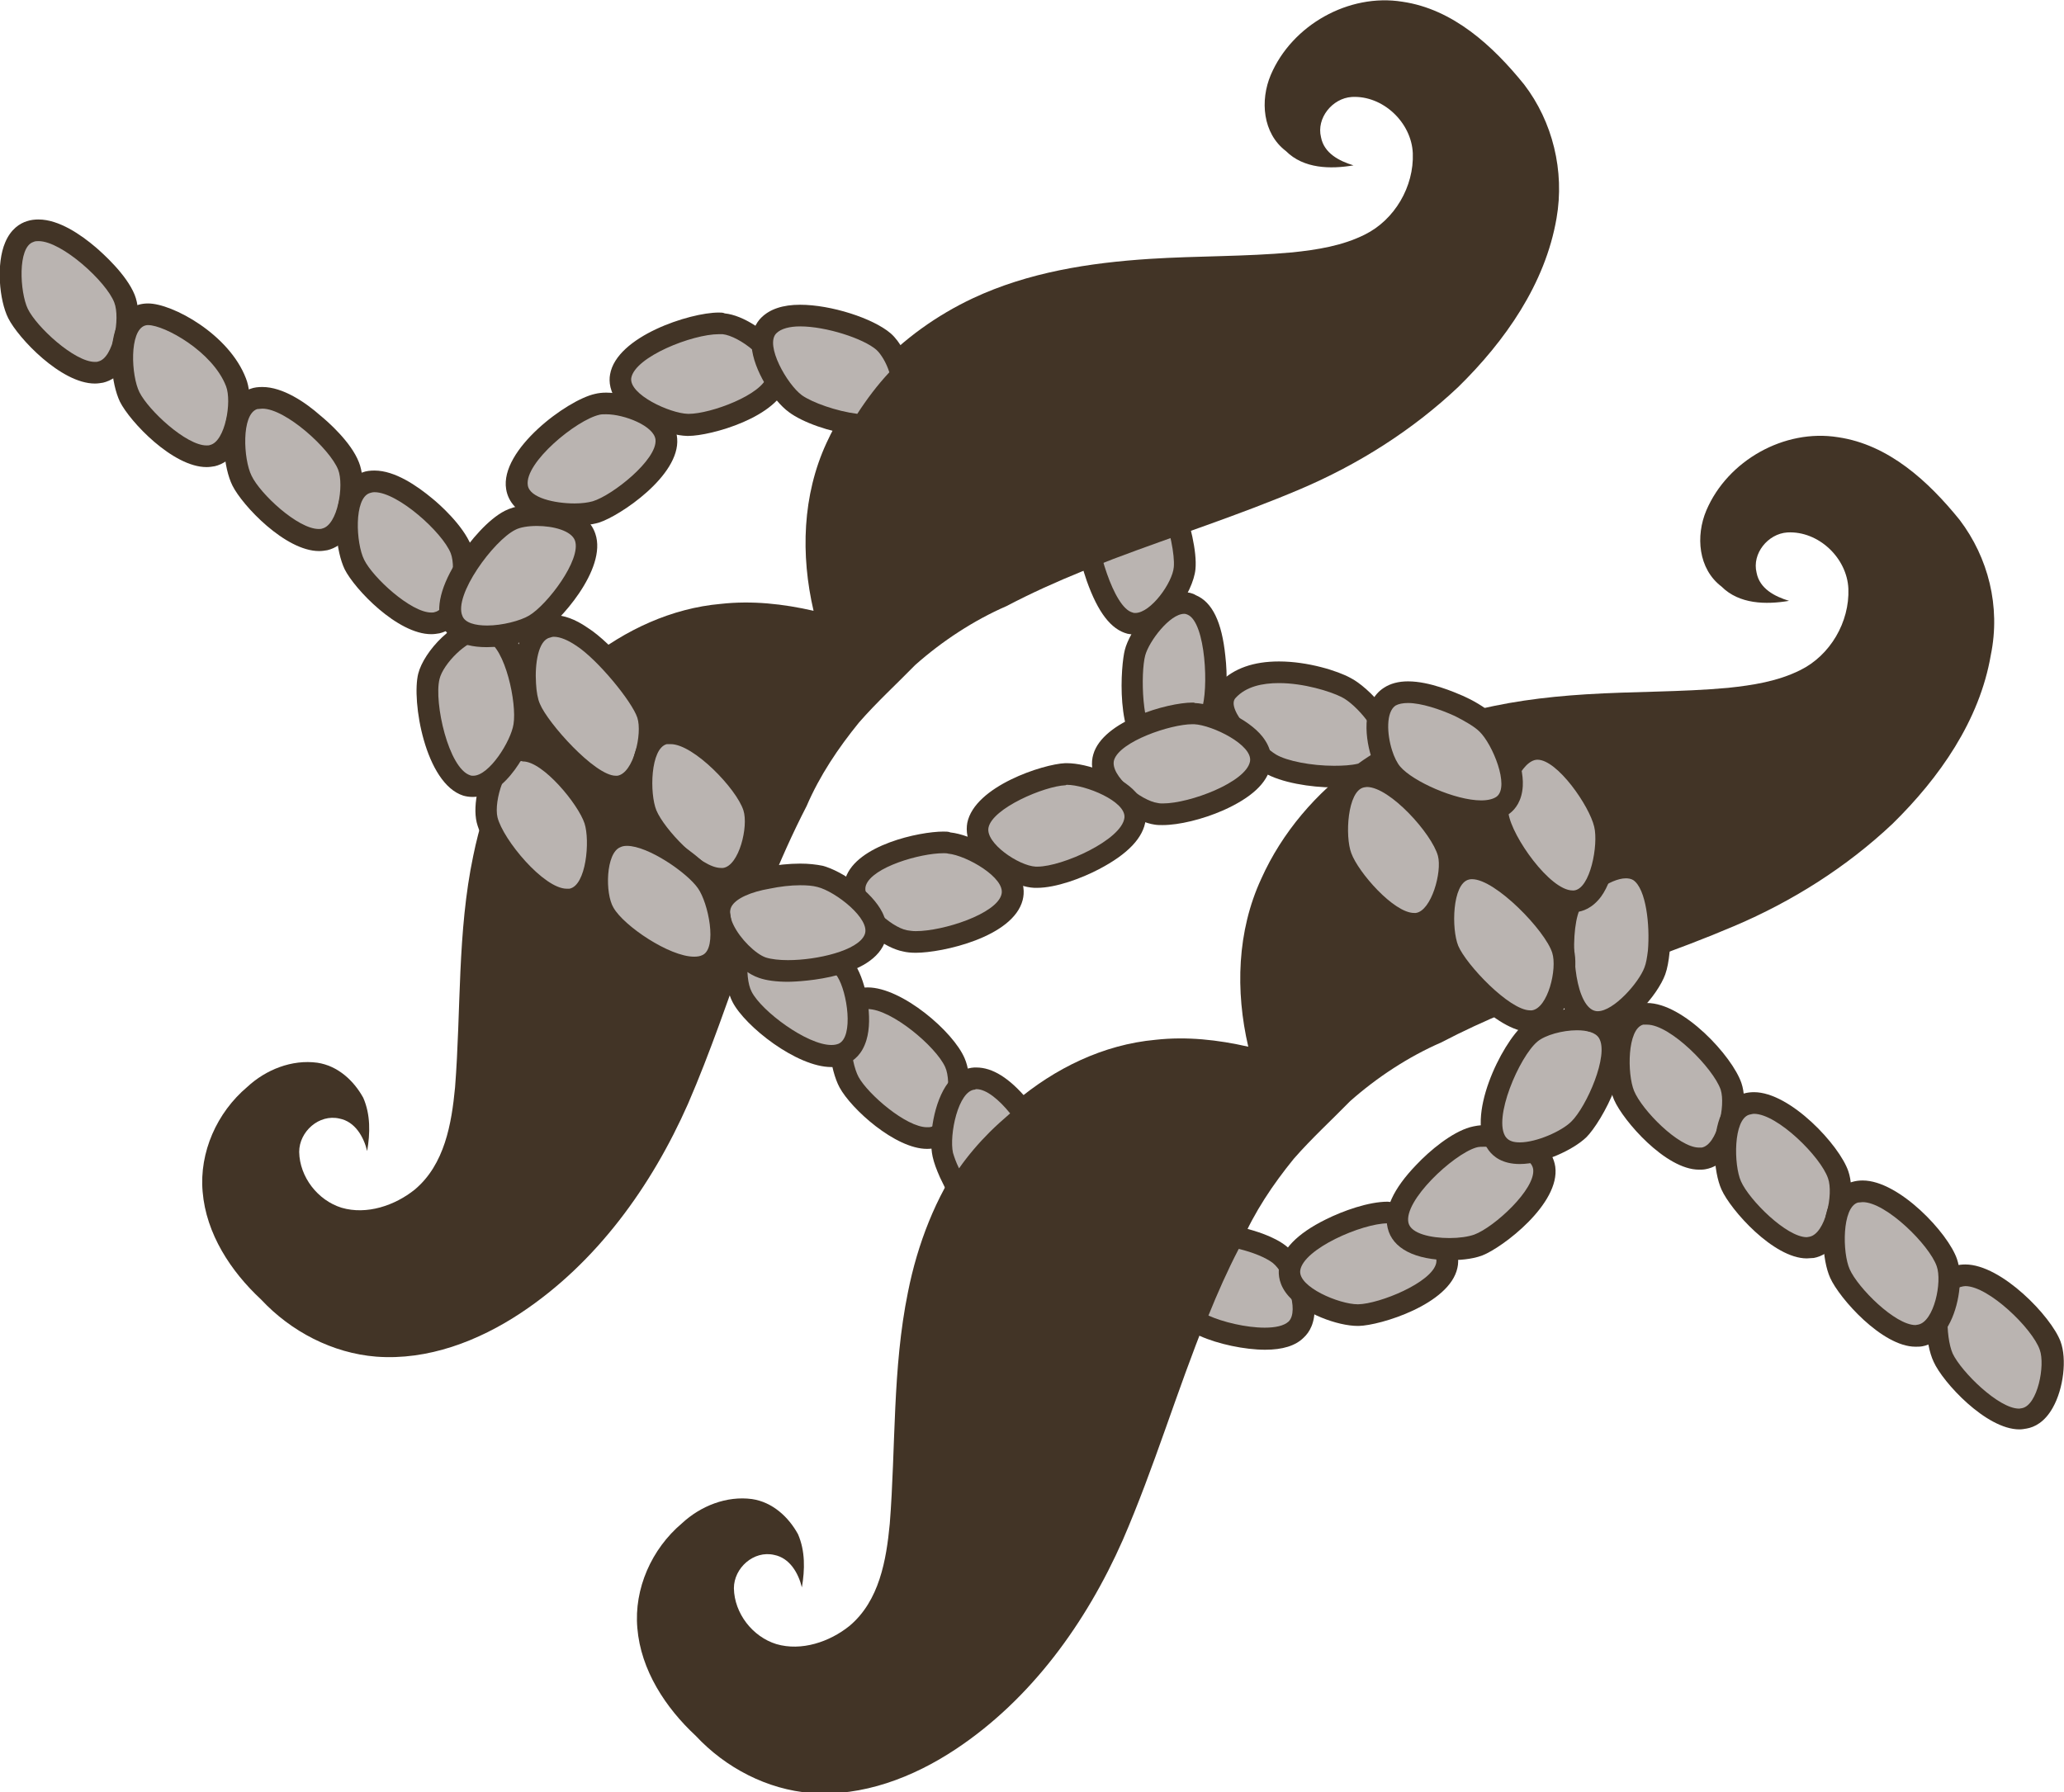 <?xml version="1.0" encoding="utf-8"?>
<!-- Generator: Adobe Illustrator 18.1.0, SVG Export Plug-In . SVG Version: 6.00 Build 0)  -->
<!DOCTYPE svg PUBLIC "-//W3C//DTD SVG 1.1//EN" "http://www.w3.org/Graphics/SVG/1.1/DTD/svg11.dtd">
<svg version="1.1" id="Layer_1" xmlns="http://www.w3.org/2000/svg" xmlns:xlink="http://www.w3.org/1999/xlink" x="0px" y="0px"
	 viewBox="57.5 190 476.7 414" enable-background="new 57.5 190 476.7 414" xml:space="preserve">
<g>
	<path fill="#BAB4B1" d="M319.7,334c-0.4,0-0.8,0-1.2-0.1c-6.8-1.7-10.4-18.8-10.4-23.2c0-4.7,4.4-15.7,10.3-15.7
		c0.2,0,0.5,0,0.7,0.1c7.4,1.1,12.4,20.6,11.9,26.2C330.7,325.9,324.9,334,319.7,334C319.7,334,319.7,334,319.7,334z"/>
	<path fill="#423426" d="M318.5,297.5c0.1,0,0.2,0,0.3,0c5.2,0.8,10.3,17.9,9.8,23.5c-0.3,3.6-5.3,10.6-8.9,10.6
		c-0.2,0-0.4,0-0.6-0.1c-4.5-1.1-8.5-15.9-8.5-20.8C310.7,306.6,314.7,297.5,318.5,297.5 M318.5,292.5c-7.9,0-12.7,12.6-12.8,18.2
		c0,3.2,1.1,8.6,2.8,13.5c2.6,7.3,5.6,11.2,9.4,12.2c0.6,0.1,1.2,0.2,1.8,0.2c7.2,0,13.4-9.9,13.9-15.1c0.4-4.1-1.3-10.8-3.1-15.7
		c-3-8.2-6.6-12.5-11-13.2C319.2,292.5,318.8,292.5,318.5,292.5L318.5,292.5z"/>
</g>
<g>
	<path fill="#BAB4B1" d="M325.9,363.6c-0.9,0-1.6-0.2-2.3-0.6c-5.5-2.9-4.9-18.5-3.9-22.3c1-3.9,6.5-11.4,11.3-11.4
		c0.6,0,1.2,0.1,1.8,0.4c6.3,2.7,6.3,20.3,4.6,25.1C336,358.6,330.1,363.6,325.9,363.6L325.9,363.6z"/>
	<path fill="#423426" d="M331,331.8c0.3,0,0.6,0.1,0.8,0.2c4.2,1.8,4.9,17.4,3.2,22c-1,2.8-6,7.1-9.1,7.1c-0.4,0-0.8-0.1-1.2-0.3
		c-3.5-1.9-3.8-15.3-2.7-19.4C322.9,338.1,327.7,331.8,331,331.8 M331,326.8c-6.8,0-12.7,9.3-13.7,13.3c-0.9,3.3-2.4,21,5.1,25.1
		c1.1,0.6,2.3,0.9,3.5,0.9c5.4,0,12.1-5.7,13.8-10.4c1.3-3.7,1.3-10,0.8-14.2c-0.8-7.8-3-12.4-6.8-14
		C332.9,327,331.9,326.8,331,326.8L331,326.8z"/>
</g>
<g>
	<g>
		<path fill="#423426" d="M510.1,310.1c-7.2-8.9-16.4-17.4-28.1-19.1c-12.4-2-25.5,5.4-30.4,16.9c-2.5,5.9-1.9,13.5,3.5,17.6
			c4.1,4.1,10.3,4.2,15.6,3.3c-3.3-1-6.8-2.8-7.5-6.5c-1.1-4.4,2.6-9,7.1-9.3c7.2-0.4,13.8,5.9,14.1,13c0.3,7.7-4.2,15.4-11.1,18.8
			c-5.2,2.6-11,3.5-16.7,4.1c-10.9,1-21.9,0.8-32.9,1.5c-9.5,0.6-19,1.8-28.2,4.4c2.3,1.5,4.2,3,5.2,4.3c2.6,3.3,5.4,13.4,2,15.4
			c-4.5,2.6-18.1-5-21.2-9.7c-0.6-0.9-1.1-2.4-1.4-4c-1.4,0.7-2.9,1.5-4.3,2.4c-0.1,0.3-0.2,0.6-0.4,0.8c-0.8,1.1-2.3,1.8-4.4,2.3
			c-9.5,6.8-17.4,16-22.2,26.7c-5.6,12.1-6,25.9-3,38.8c-7-1.6-14.2-2.4-21.4-1.6c-12.1,1.1-23.3,6.6-32.5,14.4
			c-1.6,1.4-3.2,2.8-4.7,4.3c-2.6,2.6-5,5.4-7.1,8.4c-6.5,9.2-10.7,20.1-12.9,31.2c-3.6,17.6-2.8,35.7-4.2,53.5
			c-0.8,8.4-2.4,17.8-9.3,23.6c-4.6,3.7-11.1,5.9-16.9,4.2c-5.5-1.7-9.7-7.1-9.8-12.9c0-4.7,4.6-8.8,9.3-7.7
			c3.6,0.7,5.6,4.2,6.4,7.5c0.7-4.1,0.8-8.4-0.9-12.3c-2.2-4-5.9-7.4-10.6-8.1c-5.9-0.8-11.9,1.6-16.2,5.6
			c-7,5.9-11.1,15.1-10.3,24.2c0.8,9.7,6.5,18.4,13.5,24.9c6.9,7.4,16.5,12.4,26.6,13.2c11.9,0.9,23.6-3.6,33.4-10.1
			c17.5-11.6,30.2-29.3,38.6-48.3c7.3-16.8,12.5-34.5,19.4-51.5c2.1-5.3,4.4-10.4,7-15.5c0.3-0.6,0.6-1.2,1-1.8
			c3-7,7.3-13.4,12.1-19.3c4.1-4.7,8.7-8.9,13-13.3c6.2-5.5,13.5-10.3,21.1-13.6c9.9-5.2,20.3-9.3,30.8-13.1
			c-1.1-5.1-1.3-11-0.3-13.8c1.3-3.7,8.5-9.6,11.7-7.9c3.2,1.7,4.9,10.1,4.8,15.9c7-2.5,13.9-5.1,20.7-8
			c13.4-5.7,25.9-13.6,36.5-23.6c10.8-10.6,20.1-23.8,22.7-39C519.6,330.1,516.7,318.8,510.1,310.1z M384.2,397.5
			c-4.6,0.6-13.2-9.2-14.9-13.8c-1.5-3.9-0.9-14.4,2.9-15.2c5.1-1.1,15.6,10.5,17.1,15.8C390.4,388,387.8,397,384.2,397.5z
			 M411.3,420.8c-4.6,0.7-13.5-8.8-15.4-13.3c-1.6-3.9-1.4-14.3,2.4-15.3c5.1-1.3,16,10,17.6,15.3
			C417.2,411.1,415,420.2,411.3,420.8z M422,396.7c-5.2,0.5-14.3-12.3-15.1-17.8c-0.6-3.8,3-12.4,6.7-12.5c4.6,0,12,10.7,13.2,15.5
			C427.7,386.1,425.9,396.4,422,396.7z"/>
	</g>
</g>
<g>
	<g>
		<path fill="#423426" d="M409.5,209.5c-7.2-8.9-16.4-17.4-28.1-19.1c-12.4-2-25.5,5.4-30.4,16.9c-2.5,5.9-1.9,13.5,3.5,17.6
			c4.1,4.1,10.3,4.2,15.6,3.3c-3.3-1-6.8-2.8-7.5-6.5c-1.1-4.4,2.6-9,7.1-9.3c7.2-0.4,13.8,5.9,14.1,13c0.3,7.7-4.2,15.4-11.1,18.8
			c-5.2,2.6-11,3.5-16.7,4.1c-10.9,1-21.9,0.8-32.9,1.5c-14,0.9-28.1,3.1-40.9,9.1c-8.3,3.9-16,9.4-22.2,16.1
			c-2.8,3-5.2,6.2-7.4,9.6c-1.6,2.5-3,5.1-4.2,7.7c-5.6,12.1-6,25.9-3,38.8c-7-1.6-14.2-2.4-21.4-1.6c-11.4,1-22.1,6-31,13.1
			c5,3.2,10.6,9.6,11.8,13.3c1.2,3.7-0.9,12.8-4.6,13.4c-4.6,0.8-13.6-8.6-15.5-13.2c-0.5-1.1-0.8-2.8-0.9-4.7
			c-8.9,10.2-14.3,23.1-17,36.3c-3.7,17.6-2.8,35.7-4.2,53.5c-0.8,8.4-2.4,17.8-9.3,23.6c-4.6,3.7-11.1,5.9-16.9,4.2
			c-5.5-1.7-9.7-7.1-9.8-12.9c0-4.7,4.6-8.8,9.3-7.7c3.6,0.7,5.6,4.2,6.4,7.5c0.7-4.1,0.8-8.4-0.9-12.3c-2.2-4-5.9-7.4-10.6-8.1
			c-5.9-0.8-11.9,1.6-16.2,5.6c-7,5.9-11.1,15.1-10.3,24.2c0.8,9.7,6.5,18.4,13.5,24.9c6.9,7.4,16.5,12.4,26.6,13.2
			c11.9,0.9,23.6-3.6,33.4-10.1c17.5-11.6,30.2-29.3,38.6-48.3c5.2-12,9.3-24.3,13.8-36.6c-2.7-2.7-5-6.6-3.9-8.8
			c1-2,4.7-3.5,8.8-4.2c2.6-6.5,5.5-13,8.7-19.2c3-7,7.3-13.4,12.1-19.3c4.1-4.7,8.7-8.9,13-13.3c6.2-5.5,13.5-10.3,21.1-13.6
			c5.7-3,11.5-5.6,17.4-8c2.4-1,4.8-1.9,7.3-2.9c14.3-5.4,29-10.1,43.1-16.1c13.4-5.7,25.9-13.6,36.5-23.6
			c10.8-10.6,20.1-23.8,22.7-39C418.9,229.5,416.1,218.1,409.5,209.5z M189,395.3c-5.1,0.9-15.3-11-16.6-16.4
			c-0.9-3.8,1.9-12.7,5.6-13c4.6-0.4,12.9,9.7,14.4,14.3C193.8,384.2,192.9,394.7,189,395.3z M219.8,410.6
			c-4.7,2.4-17.8-6.1-20.6-10.9c-2-3.3-1.8-12.7,1.6-14c4.3-1.7,15.1,5.5,17.9,9.5C221.1,398.6,223.2,408.9,219.8,410.6z M224.1,392
			c-4.6,0.3-12.6-10.1-14-14.8c-1.2-4,0.1-14.4,3.9-15c5.2-0.8,14.9,11.5,16,16.9C230.9,383,227.8,391.8,224.1,392z"/>
	</g>
</g>
<g>
	<path fill="#BAB4B1" d="M523.9,517.8c-6,0-15.3-9.4-17.5-14.2c-1.6-3.6-2.1-11.3-0.2-15.4c1-2.2,2.5-3.1,3.5-3.4
		c0.5-0.2,1.1-0.2,1.7-0.2c6.7,0,17.6,10.6,19.6,16.3c1.2,3.3,0.4,9.5-1.7,13.2c-1.4,2.5-3.1,3.3-4.3,3.6
		C524.7,517.8,524.3,517.8,523.9,517.8C523.9,517.8,523.9,517.8,523.9,517.8z"/>
	<path fill="#423426" d="M511.4,487.1c5.4,0,15.5,9.8,17.2,14.7c1.3,3.6-0.5,12.8-4.1,13.5c-0.2,0-0.4,0.1-0.7,0.1
		c-4.7,0-13.3-8.5-15.3-12.7c-1.7-3.8-2-14.3,1.8-15.4C510.7,487.2,511.1,487.1,511.4,487.1 M511.4,482.1c-0.8,0-1.6,0.1-2.4,0.3
		c-1.6,0.5-3.7,1.6-5.1,4.7c-2.2,4.9-1.8,13.3,0.2,17.5c2.1,4.7,12.1,15.6,19.8,15.6c0.6,0,1.1-0.1,1.7-0.2c1.7-0.3,4.1-1.4,6-4.8
		c2.5-4.4,3.3-11.3,1.8-15.3C531.3,494.2,519.8,482.1,511.4,482.1L511.4,482.1z"/>
</g>
<g>
	<path fill="#BAB4B1" d="M79.4,276c-6,0-15.5-9.1-17.7-13.7c-1.7-3.6-2.4-11.2-0.6-15.4c1-2.2,2.4-3.1,3.4-3.5
		c0.6-0.2,1.2-0.3,1.9-0.3c6.6,0,17.7,10.2,19.9,15.7c1.3,3.3,0.7,9.5-1.3,13.3c-1.3,2.6-3,3.4-4.2,3.7C80.3,276,79.9,276,79.4,276z
		"/>
	<path fill="#423426" d="M66.4,245.7c5.4,0,15.7,9.4,17.5,14.2c1.4,3.6-0.2,12.8-3.7,13.6c-0.2,0.1-0.5,0.1-0.8,0.1
		c-4.7,0-13.5-8.1-15.5-12.3c-1.8-3.8-2.4-14.2,1.3-15.4C65.6,245.7,66,245.7,66.4,245.7 M66.4,240.7c-0.9,0-1.8,0.1-2.7,0.4
		c-1.6,0.5-3.7,1.8-5,4.9c-2.1,4.9-1.4,13.3,0.7,17.5c2.3,4.6,12.2,15.1,20,15.1c0.7,0,1.3-0.1,1.9-0.2c1.7-0.4,4.1-1.6,5.9-5
		c2.3-4.5,3-11.3,1.4-15.3c-1.9-4.7-7.3-9.5-8.9-10.9C76.2,244.2,71.1,240.7,66.4,240.7L66.4,240.7z"/>
</g>
<g>
	<path fill="#BAB4B1" d="M105.2,295.4c-6,0-15.5-9-17.7-13.7c-1.7-3.5-2.4-11.2-0.6-15.4c1-2.3,2.4-3.1,3.4-3.5
		c0.4-0.1,0.9-0.2,1.4-0.2c4.7,0,16.9,6.8,20.4,15.7c1.3,3.3,0.7,9.5-1.3,13.3c-1.4,2.6-3,3.4-4.2,3.7
		C106.2,295.4,105.7,295.4,105.2,295.4L105.2,295.4z"/>
	<path fill="#423426" d="M91.7,265.1c3.8,0,14.9,6.1,18,14.1c1.4,3.6-0.2,12.8-3.7,13.6c-0.2,0.1-0.5,0.1-0.8,0.1
		c-4.7,0-13.4-8.1-15.5-12.3c-1.9-3.8-2.4-14.2,1.3-15.4C91.3,265.1,91.5,265.1,91.7,265.1 M91.7,260.1c-0.8,0-1.5,0.1-2.2,0.3
		c-1.6,0.5-3.7,1.8-5,4.9c-2.1,5-1.3,13.3,0.7,17.5c2.3,4.6,12.2,15.1,20,15.1c0.7,0,1.3-0.1,1.9-0.2c1.7-0.4,4.1-1.6,5.8-5
		c2.3-4.4,3-11.3,1.4-15.3C110.4,267.2,97.3,260.1,91.7,260.1L91.7,260.1z"/>
</g>
<g>
	<path fill="#BAB4B1" d="M131.1,314.7c-6,0-15.5-9-17.8-13.7c-1.7-3.5-2.4-11.2-0.6-15.4c1-2.3,2.4-3.1,3.4-3.5
		c0.6-0.2,1.2-0.3,1.9-0.3c6.6,0,17.7,10.2,19.9,15.7c1.3,3.3,0.7,9.5-1.3,13.3c-1.3,2.6-3,3.4-4.2,3.7
		C132.1,314.7,131.6,314.7,131.1,314.7z"/>
	<path fill="#423426" d="M118.1,284.4c5.4,0,15.6,9.3,17.5,14.1c1.4,3.6-0.1,12.8-3.7,13.6c-0.2,0.1-0.5,0.1-0.8,0.1
		c-4.8,0-13.5-8.1-15.5-12.3c-1.9-3.8-2.4-14.2,1.3-15.4C117.3,284.5,117.7,284.4,118.1,284.4 M118.1,279.4c-1,0-1.9,0.1-2.7,0.4
		c-1.5,0.5-3.6,1.7-4.9,4.9c-2.1,5-1.4,13.3,0.7,17.5c2.3,4.6,12.2,15.1,20,15.1c0.7,0,1.3-0.1,1.9-0.2c1.7-0.4,4.1-1.6,5.9-5
		c2.3-4.5,3-11.3,1.4-15.3c-1.8-4.7-7.3-9.5-8.9-10.8C128,282.9,122.8,279.4,118.1,279.4L118.1,279.4z"/>
</g>
<g>
	<path fill="#BAB4B1" d="M157,334c-6,0-15.5-9-17.8-13.6c-1.8-3.6-2.4-11.2-0.7-15.5c0.9-2.3,2.4-3.1,3.4-3.5
		c0.6-0.2,1.2-0.3,1.9-0.3c6.6,0,17.7,10.2,19.9,15.7c1.3,3.3,0.7,9.5-1.3,13.3c-1.3,2.6-3,3.5-4.2,3.7C158,334,157.5,334,157,334
		C157,334,157,334,157,334z"/>
	<path fill="#423426" d="M144,303.7c5.4,0,15.7,9.3,17.6,14.1c1.4,3.6-0.1,12.8-3.7,13.6c-0.2,0.1-0.5,0.1-0.8,0.1
		c-4.7,0-13.5-8.1-15.5-12.2c-1.9-3.8-2.4-14.2,1.3-15.4C143.2,303.8,143.6,303.7,144,303.7 M144,298.7c-1,0-1.9,0.1-2.7,0.4
		c-1.5,0.5-3.6,1.8-4.9,4.9c-2.1,5-1.3,13.3,0.7,17.5c2.3,4.6,12.2,15,20,15c0.7,0,1.3-0.1,1.9-0.2c1.7-0.4,4.1-1.6,5.9-5
		c2.3-4.5,2.9-11.3,1.4-15.3c-1.9-4.7-7.3-9.5-8.9-10.8C153.8,302.2,148.7,298.7,144,298.7L144,298.7z"/>
</g>
<g>
	<path fill="#BAB4B1" d="M199.7,371.7c-6.6,0-18-13.8-19.8-18.2c-0.7-1.7-1-3.9-1.1-5.5c-0.1-2-0.5-11.8,5.1-13.2
		c0.5-0.1,1-0.2,1.5-0.2c1.9,0,4,0.8,6.5,2.4c5.1,3.3,13.8,13.5,15.2,18c1.1,3.4,0.1,9.5-2.1,13.2c-1.5,2.5-3.2,3.3-4.4,3.5
		C200.3,371.7,200,371.7,199.7,371.7C199.7,371.7,199.7,371.7,199.7,371.7z"/>
	<path fill="#423426" d="M185.4,337.1c1.5,0,3.3,0.8,5.1,2c5,3.2,13,13,14.2,16.7c1.2,3.7-0.9,12.8-4.6,13.4c-0.1,0-0.3,0-0.4,0
		c-4.8,0-15.7-12.2-17.5-16.6c-0.5-1.1-0.8-2.8-0.9-4.7c-0.3-4.5,0.5-10,3.2-10.6C184.8,337.2,185.1,337.1,185.4,337.1 M185.4,332.1
		c-0.7,0-1.4,0.1-2.1,0.3c-7.3,1.9-7.2,12.6-6.9,15.8c0.1,1.7,0.4,4.2,1.3,6.3c2,4.8,14,19.7,22.1,19.7c0.4,0,0.8,0,1.2-0.1
		c1.7-0.3,4.2-1.3,6.2-4.6c2.6-4.3,3.7-11.2,2.3-15.2c-1.6-5-10.6-15.7-16.3-19.3C190.3,333,187.7,332.1,185.4,332.1L185.4,332.1z"
		/>
</g>
<g>
	<path fill="#BAB4B1" d="M224.1,393c-6.4,0-15.4-10.4-17.2-14.9c-1.5-3.7-1.6-11.4,0.4-15.4c1.1-2.2,2.6-3,3.7-3.2
		c0.5-0.1,0.9-0.2,1.5-0.2c6.9,0,17.5,11.7,19.2,17.1c1.1,3.4,0,9.5-2.2,13.1c-1.5,2.5-3.3,3.2-4.5,3.4
		C224.7,393,224.4,393,224.1,393L224.1,393z"/>
	<path fill="#423426" d="M212.4,361.9c5.3,0,15.2,10.3,16.8,15.3c1.2,3.7-1,12.8-4.7,13.3c-0.2,0-0.3,0-0.5,0
		c-4.7,0-13.1-9-14.9-13.3c-1.6-3.9-1.4-14.3,2.4-15.3C211.9,361.9,212.1,361.9,212.4,361.9 M212.4,356.9c-0.7,0-1.4,0.1-2.1,0.3
		c-1.6,0.4-3.7,1.5-5.3,4.5c-2.4,4.8-2.3,13.2-0.5,17.5c2,4.9,11.7,16.4,19.5,16.4c0.4,0,0.9,0,1.3-0.1c1.7-0.3,4.2-1.3,6.2-4.6
		c2.6-4.3,3.7-11.1,2.4-15.2C232.1,369.5,220.9,356.9,212.4,356.9L212.4,356.9z"/>
</g>
<g>
	<path fill="#BAB4B1" d="M271.7,452.8c-6.2,0-15.6-8.6-18-12.9c-1.9-3.5-2.9-11.1-1.3-15.4c0.9-2.3,2.3-3.2,3.3-3.6
		c0.7-0.2,1.4-0.4,2.2-0.4c6.8,0,17.8,9.6,20.2,14.9c1.4,3.2,1.1,9.4-0.7,13.3c-1.2,2.6-2.9,3.6-4.1,3.9
		C272.8,452.8,272.3,452.8,271.7,452.8C271.7,452.8,271.7,452.8,271.7,452.8z"/>
	<path fill="#423426" d="M257.9,423.1c5.5,0,15.8,8.7,17.9,13.4c1.6,3.5,0.4,12.8-3.2,13.8c-0.3,0.1-0.6,0.1-1,0.1
		c-4.8,0-13.6-7.6-15.8-11.6c-2-3.7-3-14.1,0.7-15.5C257,423.1,257.4,423.1,257.9,423.1 M257.9,418.1c-1.1,0-2.1,0.2-3.1,0.5
		c-1.5,0.6-3.6,1.9-4.8,5.1c-1.9,5-0.8,13.4,1.4,17.5c2.7,5,12.9,14.2,20.2,14.2c0.8,0,1.6-0.1,2.3-0.3c1.7-0.5,4-1.7,5.6-5.2
		c2.2-4.6,2.5-11.5,0.8-15.4C277.7,428.3,265.8,418.1,257.9,418.1L257.9,418.1z"/>
</g>
<g>
	<path fill="#BAB4B1" d="M249.5,433.9c-6.8,0-18-8.6-20.6-13.6c-1.6-3.1-1.7-9.3-0.1-13.3c1.1-2.7,2.7-3.8,3.8-4.1
		c0.6-0.2,1.3-0.3,2.1-0.3c5.8,0,15.5,7.3,18.3,11.8c2.1,3.3,3.6,10.9,2.2,15.3c-0.7,2.4-2.1,3.4-3.1,3.8
		C251.4,433.7,250.5,433.9,249.5,433.9L249.5,433.9z"/>
	<path fill="#423426" d="M234.7,405c4.9,0,13.8,6.8,16.2,10.6c2.3,3.6,3.8,13.9,0.3,15.5c-0.5,0.2-1,0.3-1.7,0.3
		c-5.6,0-16.1-7.8-18.4-12.3c-1.8-3.4-1.2-12.7,2.3-13.9C233.8,405,234.2,405,234.7,405 M234.7,400c-1,0-2,0.2-2.9,0.5
		c-1.6,0.6-3.9,2-5.3,5.6c-1.9,4.7-1.8,11.6,0.2,15.4c2.9,5.6,14.8,15,22.8,15c1.4,0,2.6-0.3,3.7-0.8c1.5-0.7,3.4-2.1,4.4-5.4
		c1.6-5.2-0.1-13.4-2.5-17.3C252.3,408.4,241.9,400,234.7,400L234.7,400z"/>
</g>
<g>
	<path fill="#BAB4B1" d="M276.8,460.9c-0.8-1.6-1.3-3-1.5-4.2c-0.8-3.9,0.4-11.5,3.2-15.1c1.5-2,3.1-2.5,4.2-2.5c0.1,0,0.2,0,0.4,0
		c2.9,0,6.2,2.2,9.7,6.5l1.6,1.9l-1.9,1.6c-1.6,1.3-3.1,2.7-4.5,4.1c-2.4,2.4-4.7,5.1-6.8,8.1l-2.4,3.5L276.8,460.9z"/>
	<path fill="#423426" d="M283,441.6c2.3,0,5.2,2.4,7.8,5.6c-1.6,1.4-3.2,2.8-4.7,4.3c-2.6,2.6-5,5.4-7.1,8.4
		c-0.7-1.4-1.1-2.6-1.4-3.6c-0.9-4.1,1.2-14.4,5.1-14.6C282.8,441.6,282.9,441.6,283,441.6 M283,436.6c-0.2,0-0.4,0-0.5,0
		c-1.6,0.1-4,0.8-6,3.5c-3.3,4.3-4.6,12.6-3.6,17.1c0.3,1.4,0.9,3,1.7,4.8l3.7,7.6l4.9-6.9c2-2.8,4.2-5.4,6.5-7.7
		c1.4-1.4,2.9-2.8,4.4-4l3.8-3.2l-3.1-3.8C290.6,439,286.7,436.6,283,436.6L283,436.6z"/>
</g>
<g>
	<path fill="#BAB4B1" d="M349.6,499.3c-4.3,0-10.1-1.2-14-3l-2.2-1l0.9-2.2c2.4-5.8,4.7-11,7.1-15.7l0.9-1.8l1.9,0.5
		c2.2,0.6,6.3,1.8,8.7,3.7c2.8,2.2,5.4,7.8,5.6,12.1c0.1,2.9-0.9,4.5-1.7,5.4C355.3,498.5,352.9,499.3,349.6,499.3
		C349.6,499.3,349.6,499.3,349.6,499.3z"/>
	<path fill="#423426" d="M343.6,478.5c3.3,0.8,6.2,2,7.8,3.2c3.1,2.4,6.3,11.1,3.7,13.6c-1.1,1-3.1,1.4-5.5,1.4
		c-4.3,0-9.7-1.3-13-2.8C338.7,488.7,341,483.5,343.6,478.5 M341,472.6l-1.8,3.6c-2.4,4.8-4.8,10-7.2,15.9l-1.8,4.5l4.4,2
		c4.2,1.9,10.4,3.2,15.1,3.2c4,0,7-0.9,8.9-2.8c1.3-1.2,2.7-3.4,2.5-7.3c-0.2-5-3.2-11.3-6.6-13.9c-2.8-2.2-7.2-3.5-9.6-4.1
		L341,472.6L341,472.6z"/>
</g>
<g>
	<path fill="#BAB4B1" d="M371.2,493.9c-4.1,0-11.1-2.7-14.1-6.1c-1.6-1.8-1.8-3.5-1.6-4.5c0.9-7.1,16.9-13.1,22.6-13.1
		c0.2,0,0.5,0,0.7,0c3.6,0.3,8.9,3.5,11.4,6.9c1.7,2.3,1.8,4.2,1.6,5.4c-1.4,6.3-15.2,11.4-20.4,11.5L371.2,493.9z"/>
	<path fill="#423426" d="M378,472.6c0.2,0,0.3,0,0.5,0c3.9,0.3,11.5,5.6,10.7,9.2c-1,4.5-13.1,9.4-18,9.5c0,0-0.1,0-0.1,0
		c-4.3,0-13.8-4-13.3-7.8C358.5,478.5,372.1,472.6,378,472.6 M378,467.6c-4.4,0-10.3,2.1-14.3,4.1c-6.7,3.3-10.3,7.1-10.8,11.2
		c-0.2,1.6,0,4,2.2,6.5c3.5,4,11.3,6.9,16,6.9l0.2,0c5-0.1,21-5,22.8-13.4c0.4-1.7,0.3-4.3-2-7.4c-3-4-9-7.5-13.2-7.8
		C378.6,467.7,378.3,467.6,378,467.6L378,467.6z"/>
</g>
<g>
	<path fill="#BAB4B1" d="M392.3,478.5c-2.5,0-10.7-0.4-11.9-5.5c-1.6-7.2,11.9-18.7,17.3-20.3c0.8-0.2,1.8-0.4,2.9-0.4
		c4.4,0,12.8,2.2,13.5,7.4c0.9,6.4-10.3,15.9-15.2,17.8C397.3,478.1,394.9,478.5,392.3,478.5C392.3,478.5,392.3,478.5,392.3,478.5z"
		/>
	<path fill="#423426" d="M400.6,454.9c4.2,0,10.6,2.2,11,5.2c0.6,4.6-9,13.4-13.6,15.1c-1.4,0.5-3.5,0.8-5.7,0.8
		c-4.3,0-8.9-1-9.5-3.5c-1.2-5.1,10.3-15.8,15.6-17.4C399,454.9,399.7,454.9,400.6,454.9 M400.6,449.9c-1.3,0-2.5,0.2-3.6,0.5
		c-4.2,1.2-9.2,5.3-12.4,8.7c-5.3,5.5-7.6,10.4-6.6,14.6c1.1,4.7,6.3,7.4,14.4,7.4c1.7,0,4.9-0.1,7.5-1.1c4.6-1.8,18-11.9,16.8-20.5
		C415.6,452.2,405.4,449.9,400.6,449.9L400.6,449.9z"/>
</g>
<g>
	<path fill="#BAB4B1" d="M408.5,456.4c-2.9,0-4.4-1.2-5.2-2.2c-4.4-5.9,3.4-21.9,7.7-25.5c2.5-2.1,7.2-3.2,10.7-3.2c3.5,0,6,1,7.2,3
		c3.4,5.5-3.1,18.7-6.8,22.4C419.5,453.4,413.1,456.4,408.5,456.4C408.5,456.4,408.5,456.4,408.5,456.4z"/>
	<path fill="#423426" d="M421.7,428c2.3,0,4.3,0.5,5.1,1.8c2.4,3.9-2.9,15.9-6.4,19.3c-2.2,2.2-8,4.8-11.9,4.8
		c-1.4,0-2.5-0.3-3.2-1.2c-3.1-4.2,3.1-18.6,7.3-22.1C414.4,429.1,418.4,428,421.7,428 M421.7,423c-3.7,0-9.2,1.2-12.3,3.7
		c-5,4.2-13.7,21.5-8.1,29c1.1,1.5,3.2,3.2,7.2,3.2c5.4,0,12.4-3.3,15.4-6.2c3.5-3.5,11.7-18.1,7.1-25.5
		C429.9,425.2,427.3,423,421.7,423L421.7,423z"/>
</g>
<g>
	<path fill="#BAB4B1" d="M365.6,369.3c-4.7,0-11.4-0.9-14.7-3c-2.4-1.5-10.4-8.4-11-13.4c-0.2-1.4,0.3-2.7,1.2-3.7
		c2.7-2.7,6.6-4,11.8-4c6.3,0,12.7,2.1,15.5,3.4c4.1,2.1,11.1,9.8,9.9,15l-0.2,1l-0.9,0.5c-1.5,0.9-3.1,1.9-4.5,3l-0.4,0.3l-0.5,0.1
		C369.9,369.1,367.9,369.3,365.6,369.3C365.6,369.3,365.6,369.3,365.6,369.3z"/>
	<path fill="#423426" d="M352.9,347.8c5.7,0,11.8,1.9,14.4,3.2c3.5,1.7,9.4,8.7,8.6,12.3c-1.6,1-3.2,2-4.7,3.1
		c-1.6,0.4-3.6,0.5-5.6,0.5c-5.2,0-10.9-1.1-13.4-2.6c-3.3-2-11.9-10.5-9.3-13.1C345.3,348.6,349,347.8,352.9,347.8 M352.9,342.8
		c-5.9,0-10.4,1.6-13.6,4.8c-1.5,1.5-2.2,3.5-1.9,5.7c0.7,6.3,9.8,13.7,12.1,15.2c3.8,2.3,10.8,3.4,16,3.4c2.5,0,4.7-0.2,6.6-0.6
		l1-0.2l0.8-0.6c1.4-1,2.9-2,4.4-2.9l1.8-1.1l0.5-2.1c1.6-7.1-7.2-15.8-11.2-17.8C366.5,345,359.6,342.8,352.9,342.8L352.9,342.8z"
		/>
</g>
<g>
	<path fill="#BAB4B1" d="M326.1,378c-0.5,0-1,0-1.5-0.1c-3.5-0.5-8.6-4-11-7.6c-1.6-2.4-1.5-4.3-1.2-5.5
		c1.8-6.1,15.4-10.2,20.5-10.2c0.2,0,0.4,0,0.5,0c3.9,0.2,10.9,3.3,13.8,6.9c1.5,1.9,1.6,3.6,1.4,4.7C347.3,373.4,332,378,326.1,378
		L326.1,378z"/>
	<path fill="#423426" d="M332.9,357.3c0.1,0,0.3,0,0.4,0c4.2,0.2,13.6,4.8,12.9,8.6c-0.9,4.8-13.9,9.7-20.1,9.7
		c-0.4,0-0.8,0-1.2-0.1c-3.8-0.5-11.1-6.3-10.1-9.9C316.1,361.3,327.8,357.3,332.9,357.3 M332.9,352.3c-5.7,0-20.7,4.2-22.9,12
		c-0.5,1.7-0.6,4.3,1.5,7.5c2.8,4.2,8.5,8.1,12.7,8.7c0.6,0.1,1.2,0.1,1.8,0.1c3.8,0,9.2-1.3,14-3.4c6.5-2.9,10.2-6.3,11-10.3
		c0.3-1.6,0.2-4-1.9-6.7c-3.3-4.2-11-7.6-15.7-7.8C333.4,352.3,333.2,352.3,332.9,352.3L332.9,352.3z"/>
</g>
<g>
	<path fill="#BAB4B1" d="M297.1,392.7c-0.2,0-0.3,0-0.5,0c-3.6-0.2-9-3.3-11.6-6.7c-1.8-2.3-1.9-4.2-1.6-5.3
		c1.3-6.4,15-11.7,20.2-11.8l0.3,0c4.1,0,11.1,2.6,14.1,5.9c1.6,1.8,1.8,3.4,1.6,4.5C318.9,386.5,302.9,392.7,297.1,392.7
		L297.1,392.7z"/>
	<path fill="#423426" d="M303.9,371.3c4.3,0,13.7,3.8,13.3,7.6c-0.6,5.1-14.3,11.3-20.1,11.3c-0.1,0-0.2,0-0.4,0
		c-3.9-0.2-11.6-5.4-10.9-9c0.9-4.5,12.9-9.6,17.8-9.8C303.8,371.3,303.8,371.3,303.9,371.3 M303.9,366.3c-0.1,0-0.3,0-0.4,0
		c-5,0.2-20.9,5.3-22.6,13.8c-0.3,1.7-0.2,4.3,2.1,7.4c3.1,4,9.1,7.4,13.4,7.6c0.2,0,0.4,0,0.6,0c4.4,0,10.3-2.2,14.3-4.3
		c6.7-3.5,10.3-7.3,10.8-11.4c0.2-1.6-0.1-3.9-2.3-6.4C316.3,369.1,308.6,366.3,303.9,366.3L303.9,366.3z"/>
</g>
<g>
	<path fill="#BAB4B1" d="M269.1,407.5c-0.9,0-1.7-0.1-2.5-0.2c-3.5-0.7-8.4-4.5-10.5-8.2c-1.5-2.5-1.3-4.4-0.9-5.5
		c2.1-5.9,15.1-9,20.3-9c0.5,0,1,0,1.4,0.1c3.9,0.4,10.8,3.9,13.4,7.7c1.4,2,1.4,3.7,1.1,4.8C289.7,403.4,275.8,407.5,269.1,407.5
		L269.1,407.5z"/>
	<path fill="#423426" d="M275.4,387.1c0.4,0,0.8,0,1.1,0.1c4.2,0.4,13.3,5.6,12.3,9.4c-1.1,4.5-13.4,8.5-19.8,8.5
		c-0.7,0-1.4-0.1-2-0.2c-3.8-0.7-10.7-7-9.5-10.4C259,390.3,270,387.1,275.4,387.1 M275.4,382.1c-5.6,0-20,3.1-22.6,10.7
		c-0.6,1.6-0.8,4.3,1.1,7.6c2.5,4.4,8,8.6,12.2,9.4c0.8,0.2,1.8,0.3,2.9,0.3c6.1,0,22.5-3.6,24.7-12.2c0.4-1.6,0.5-4-1.5-6.8
		c-3.1-4.4-10.5-8.3-15.2-8.8C276.6,382.1,276,382.1,275.4,382.1L275.4,382.1z"/>
</g>
<g>
	<path fill="#BAB4B1" d="M239.5,414.2c-2.4,0-4.4-0.3-5.9-0.8c-2.1-0.7-4.1-2.5-5.1-3.5c-3.3-3.3-6.2-8.1-4.3-11.7
		c1.7-3.2,6.7-4.8,10.6-5.5c2.5-0.5,5.2-0.7,7.5-0.7c1.8,0,3.4,0.2,4.6,0.5c3.8,0.9,10.1,5.4,12.2,9.5c1.1,2.2,0.9,3.9,0.4,4.9
		C257.2,412.2,246,414.2,239.5,414.2C239.5,414.2,239.5,414.2,239.5,414.2z"/>
	<path fill="#423426" d="M242.3,394.5c1.6,0,2.9,0.1,4,0.4c4.1,1,12.4,7.4,10.9,11c-1.5,3.7-11,5.9-17.7,5.9c-2,0-3.8-0.2-5.1-0.6
		c-1.2-0.4-2.7-1.5-4.1-2.9c-2.7-2.7-5-6.6-3.9-8.8c1-2,4.7-3.5,8.8-4.2C237.6,394.8,240.1,394.5,242.3,394.5 M242.3,389.5
		c-2.5,0-5.4,0.3-8,0.8c-6.5,1.2-10.6,3.5-12.3,6.9c-2.4,4.8,0.9,10.7,4.8,14.6c1.4,1.4,3.6,3.3,6,4.1c1.7,0.6,4,0.9,6.7,0.9
		c0.2,0,18.7-0.1,22.3-9c0.6-1.5,1-3.9-0.5-7c-2.4-4.8-9.3-9.6-13.8-10.8C246,389.7,244.3,389.5,242.3,389.5L242.3,389.5z"/>
</g>
<g>
	<path fill="#BAB4B1" d="M217.8,413.5c-6.8,0-18.1-8-20.8-12.6c-1.8-3.1-2.1-9.3-0.8-13.3c0.9-2.7,2.5-3.9,3.6-4.3
		c0.7-0.3,1.5-0.4,2.5-0.4c5.9,0,15.5,6.7,18.5,10.9c2.3,3.2,4.1,10.7,3,15.1c-0.6,2.4-1.9,3.5-2.9,4
		C220,413.3,219,413.5,217.8,413.5C217.8,413.5,217.8,413.5,217.8,413.5z"/>
	<path fill="#423426" d="M202.3,385.4c4.9,0,13.9,6.2,16.4,9.8c2.4,3.4,4.5,13.7,1.1,15.4c-0.6,0.3-1.2,0.4-2,0.4
		c-5.7,0-16.2-7.1-18.6-11.3c-2-3.3-1.8-12.7,1.6-14C201.2,385.5,201.7,385.4,202.3,385.4 M202.3,380.4c-1.2,0-2.4,0.2-3.4,0.6
		c-1.6,0.6-3.7,2.1-5,5.8c-1.6,4.8-1.2,11.7,1,15.4c3.4,5.8,15.6,13.8,22.9,13.8c1.6,0,3-0.3,4.2-0.9c1.5-0.7,3.3-2.3,4.2-5.6
		c1.3-5.2-0.7-13.4-3.4-17.2C219.5,387.6,209.2,380.4,202.3,380.4L202.3,380.4z"/>
</g>
<g>
	<path fill="#BAB4B1" d="M188.4,397.9c-7,0-17-12.6-18.4-18.4c-0.8-3.4,0.6-9.5,3.1-13c1.7-2.4,3.5-3,4.7-3.1c0.2,0,0.3,0,0.5,0
		c6.4,0,15,11.4,16.5,16.1c1.2,3.8,0.8,11.5-1.5,15.4c-1.3,2.1-2.8,2.8-3.9,3C189.1,397.9,188.8,397.9,188.4,397.9
		C188.4,397.9,188.4,397.9,188.4,397.9z"/>
	<path fill="#423426" d="M178.3,365.9c4.6,0,12.7,9.8,14.2,14.3c1.3,4,0.4,14.4-3.5,15.1c-0.2,0-0.4,0-0.6,0
		c-5.3,0-14.7-11.3-16-16.5c-0.9-3.8,1.9-12.7,5.6-13C178.1,365.9,178.2,365.9,178.3,365.9 M178.3,360.9c-0.2,0-0.5,0-0.7,0
		c-1.7,0.2-4.3,1-6.5,4.1c-2.9,4.1-4.5,10.8-3.5,15c1,4,4.6,9,7.6,12.4c3.3,3.6,8.3,7.9,13.2,7.9c0.5,0,1,0,1.5-0.1
		c1.6-0.3,3.8-1.2,5.6-4.1c2.8-4.6,3.2-13,1.8-17.4C195.5,373.4,186.3,360.9,178.3,360.9L178.3,360.9z"/>
</g>
<g>
	<path fill="#BAB4B1" d="M166.8,371.7c-0.5,0-1-0.1-1.5-0.2c-7-2.2-10.1-19.7-8.8-25.2c1-4.1,7.4-11,12.3-11c0.7,0,1.4,0.1,2,0.4
		c6,2.5,8.5,17,7.7,22.1C177.9,361.7,172.5,371.7,166.8,371.7L166.8,371.7z"/>
	<path fill="#423426" d="M168.9,337.7c0.4,0,0.7,0.1,1,0.2c4.3,1.8,7,14.5,6.2,19.4c-0.6,3.9-5.6,11.9-9.3,11.9
		c-0.2,0-0.5,0-0.7-0.1c-5-1.6-8.4-16.8-7.1-22.2C159.8,343.4,165.4,337.7,168.9,337.7 M168.9,332.7c-6.4,0-13.5,7.8-14.8,12.9
		c-1.6,6.3,1.6,25.4,10.4,28.2c0.7,0.2,1.4,0.3,2.2,0.3c7.6,0,13.5-11.4,14.3-16.1c0.8-4.9-1.2-21.5-9.2-24.8
		C170.9,332.9,169.9,332.7,168.9,332.7L168.9,332.7z"/>
</g>
<g>
	<path fill="#BAB4B1" d="M169.9,336.9c-5.3,0-7.3-2-8-3.7c-2.9-6.8,8.3-20.6,13.3-23.1c2-1,4.8-1.2,6.3-1.2c4.6,0,9.9,1.3,11.1,5.1
		c2,6.2-7.2,17.5-11.7,20.3C178.5,335.8,173.9,336.9,169.9,336.9C169.9,336.9,169.9,336.9,169.9,336.9z"/>
	<path fill="#423426" d="M181.5,311.5c3.8,0,8,1.1,8.8,3.4c1.5,4.4-6.4,14.8-10.6,17.3c-2,1.2-6.2,2.3-9.7,2.3
		c-2.7,0-5.1-0.6-5.7-2.2c-2.1-4.8,7.2-17.4,12.2-19.9C177.6,311.8,179.5,311.5,181.5,311.5 M181.5,306.5c-2.1,0-5,0.3-7.4,1.5
		c-3.9,2-8,6.9-10.6,10.8c-4.2,6.4-5.5,11.7-3.9,15.5c1,2.4,3.6,5.2,10.3,5.2c4.4,0,9.5-1.2,12.4-3c4.2-2.6,15.5-15,12.7-23.2
		C192.9,307,184.2,306.5,181.5,306.5L181.5,306.5z"/>
</g>
<g>
	<path fill="#BAB4B1" d="M190.2,308.8c-5.7,0-12.6-1.6-13.3-6.3c-1.2-7.3,13-17.9,18.6-19.2c0.6-0.1,1.3-0.2,2.1-0.2
		c4.6,0,13.5,2.8,13.9,8.2c0.5,6.5-11.3,15.2-16.3,16.8C193.5,308.7,191.5,308.8,190.2,308.8z"/>
	<path fill="#423426" d="M197.5,285.7c4.2,0,11.1,2.7,11.4,5.9c0.4,4.6-9.9,12.8-14.5,14.2c-1.1,0.3-2.5,0.5-4.2,0.5
		c-4.6,0-10.4-1.3-10.8-4.2c-0.8-5.2,11.2-15.1,16.6-16.3C196.4,285.7,196.9,285.7,197.5,285.7 M197.5,280.7c-0.9,0-1.8,0.1-2.6,0.3
		c-6.4,1.4-22,12.9-20.5,22c1,6.2,8.8,8.4,15.8,8.4c1.5,0,3.8-0.1,5.7-0.7c4.7-1.5,18.7-10.8,18-19.4
		C213.3,283.8,202.7,280.7,197.5,280.7L197.5,280.7z"/>
</g>
<g>
	<path fill="#BAB4B1" d="M216.4,288.1c-3.9-0.1-11.1-3.1-14-6.6c-1.6-1.9-1.7-3.6-1.5-4.7c1.2-7,16.5-12.2,22.6-12.2
		c0.4,0,0.8,0,1.2,0.1c3.5,0.4,8.7,3.8,11.1,7.3c1.7,2.4,1.6,4.3,1.3,5.5c-1.6,6.1-15.2,10.6-20.6,10.6
		C216.6,288.2,216.4,288.1,216.4,288.1z"/>
	<path fill="#423426" d="M223.5,267.2c0.3,0,0.6,0,0.9,0c3.8,0.4,11.3,6.1,10.3,9.6c-1.1,4.4-13.1,8.8-18.1,8.8c-0.1,0-0.1,0-0.2,0
		c-4.2-0.1-13.7-4.5-13.1-8.3C204.2,272.4,217.4,267.2,223.5,267.2 M223.5,262.2c-6.7,0-23.6,5.5-25.1,14.3c-0.3,1.6-0.1,4.1,2,6.7
		c3.4,4.1,11.2,7.4,15.8,7.5c0.1,0,0.2,0,0.3,0c5.1,0,20.9-4.3,23-12.5c0.4-1.7,0.5-4.3-1.7-7.5c-2.9-4.1-8.7-7.9-12.9-8.3
		C224.5,262.2,224,262.2,223.5,262.2L223.5,262.2z"/>
</g>
<g>
	<path fill="#BAB4B1" d="M255.2,288.1c-5.1-0.6-11.1-2.7-13.9-4.8c-3.2-2.4-7.3-8.9-7.6-13.4c-0.2-2.4,0.7-3.9,1.5-4.7
		c1.5-1.5,3.9-2.2,7.2-2.2c6.5,0,15.7,2.9,19.2,6c1.4,1.3,2.8,3.5,3.7,6.2l0.5,1.4l-1,1.1c-2.7,2.9-5.1,6-7.1,9.2l-0.9,1.3
		L255.2,288.1z"/>
	<path fill="#423426" d="M242.3,265.4c6,0,14.6,2.8,17.6,5.4c1.1,1,2.3,3,3,5.2c-2.8,3-5.2,6.2-7.4,9.6c-4.8-0.6-10.4-2.6-12.8-4.3
		c-3.4-2.5-8.6-11.6-5.9-14.3C237.9,265.9,239.9,265.4,242.3,265.4 M242.3,260.4c-4,0-7,1-9,3c-1.1,1.1-2.4,3.2-2.2,6.6
		c0.4,5.4,4.9,12.5,8.6,15.2c3.2,2.4,9.5,4.6,15.1,5.3l3.1,0.4l1.7-2.7c2-3.1,4.3-6.1,6.9-8.9l2.1-2.2l-1-2.9
		c-0.6-1.8-2.1-5.2-4.4-7.2C259.1,263.5,249.4,260.4,242.3,260.4L242.3,260.4z"/>
</g>
<g>
	<path fill="#BAB4B1" d="M426.5,426.1c-0.8,0-1.6-0.2-2.3-0.6c-3.4-1.8-4.7-7.1-5.3-11.2c-0.6-4.7-0.5-11.5,1.1-15.1
		c1.7-3.8,8.3-8.7,13-8.7c1.1,0,2.2,0.3,3,0.8c4.9,3.1,4.9,14.5,4.5,18.6c-0.2,1.8-0.5,3.3-0.9,4.5
		C438.2,418.4,431.7,426.1,426.5,426.1C426.5,426.1,426.5,426.1,426.5,426.1z"/>
	<path fill="#423426" d="M433,392.9c0.6,0,1.2,0.1,1.7,0.4c3,2,3.9,10.5,3.4,16.3c-0.2,1.6-0.4,2.9-0.8,3.9
		c-1.3,3.5-7.1,10.1-10.8,10.1c-0.4,0-0.8-0.1-1.2-0.3c-2.1-1.1-3.4-5-3.9-9.3c-0.7-5.2-0.3-11,0.9-13.8
		C423.7,397.2,429.4,392.9,433,392.9 M433,387.9c-5.7,0-13.2,5.6-15.2,10.2c-1.9,4.1-2,11.2-1.3,16.5c0.9,6.9,3.1,11.3,6.6,13.1
		c1,0.6,2.2,0.8,3.5,0.8c6.6,0,13.8-8.7,15.5-13.4c0.5-1.4,0.8-3.1,1-5.1c0.1-0.7,1.5-16.3-5.6-20.9
		C436.1,388.3,434.7,387.9,433,387.9L433,387.9z"/>
</g>
<g>
	<path fill="#BAB4B1" d="M420.7,398.2c-7,0-16.4-13.8-17.3-19.9c-0.5-3.5,1.4-9.4,4.2-12.6c1.9-2.2,3.7-2.7,4.9-2.7
		c6.5,0,14.4,12.4,15.6,17.4c0.9,3.9-0.2,11.5-2.8,15.2c-1.4,2-3,2.5-4.1,2.6C421.1,398.2,420.9,398.2,420.7,398.2z"/>
	<path fill="#423426" d="M412.6,365.5c4.6,0,12,10.7,13.1,15.5c1,4.1-0.9,14.4-4.7,14.7c-0.1,0-0.2,0-0.3,0
		c-5.2,0-14-12.4-14.8-17.8C405.4,374.1,408.9,365.5,412.6,365.5C412.6,365.5,412.6,365.5,412.6,365.5 M412.6,360.5L412.6,360.5
		c-1.8,0-4.3,0.6-6.8,3.6c-3.3,3.8-5.4,10.4-4.8,14.6c0.9,6.2,10.6,22,19.7,22c0.2,0,0.5,0,0.7,0c1.6-0.1,3.9-0.9,5.9-3.6
		c3.2-4.4,4.3-12.7,3.2-17.2C429.5,375,421.3,360.5,412.6,360.5L412.6,360.5z"/>
</g>
<g>
	<path fill="#BAB4B1" d="M399.6,377.5c-6.7,0-17.3-4.9-20.6-8.6c-1.2-1.4-2-3.3-2.4-4.7c-1.1-3.7-2-10.6,1.9-13.1
		c1.1-0.7,2.5-1.1,4.3-1.1c3.1,0,7.5,1.2,11.9,3.3c1.6,0.8,4.6,2.3,6.4,4.1c2.8,2.8,6.1,9.8,5.8,14.3c-0.1,2.4-1.2,3.7-2.1,4.4
		C403.5,377,401.8,377.5,399.6,377.5L399.6,377.5z"/>
	<path fill="#423426" d="M382.7,352.4c3,0,7.3,1.4,10.8,3c2.4,1.2,4.6,2.5,5.7,3.6c3,2.9,7,12.6,4,15c-0.8,0.6-2.1,0.9-3.6,0.9
		c-6,0-15.8-4.4-18.7-7.8c-0.7-0.8-1.4-2.2-1.9-3.8c-1.2-3.8-1.4-8.8,0.8-10.3C380.5,352.6,381.5,352.4,382.7,352.4 M382.7,347.4
		c-2.2,0-4.1,0.5-5.6,1.5c-4.8,3.1-4.6,10.5-2.9,15.9c0.5,1.6,1.4,3.9,2.9,5.6c4.1,4.7,15.5,9.5,22.5,9.5c2.7,0,4.9-0.7,6.6-2
		c1.3-1,2.8-2.9,3-6.3c0.3-5.4-3.2-13-6.6-16.3c-2.1-2-5.3-3.7-7.1-4.5C393.4,349.9,387.7,347.4,382.7,347.4L382.7,347.4z"/>
</g>
<g>
	<path fill="#BAB4B1" d="M384.1,403.4c-6.3,0-15.2-11-16.9-15.4c-1.4-3.7-1.2-11.4,1-15.4c1.2-2.2,2.7-2.9,3.8-3.1
		c0.4-0.1,0.8-0.1,1.2-0.1c6.9,0,17.3,12.2,18.8,17.7c0.9,3.4-0.3,9.6-2.7,13.1c-1.6,2.4-3.4,3.1-4.5,3.2
		C384.5,403.4,384.3,403.4,384.1,403.4L384.1,403.4z"/>
	<path fill="#423426" d="M373.2,371.8c5.3,0,15,10.8,16.4,15.9c1,3.7-1.5,12.7-5.1,13.2c-0.1,0-0.3,0-0.4,0
		c-4.7,0-12.9-9.4-14.5-13.8c-1.5-3.9-0.9-14.4,2.9-15.2C372.7,371.9,372.9,371.8,373.2,371.8 M373.2,366.8c-0.6,0-1.2,0.1-1.8,0.2
		c-1.6,0.3-3.8,1.4-5.4,4.4c-2.6,4.7-2.7,13.1-1.1,17.5c1.9,5.1,11.3,17.1,19.2,17.1c0.3,0,0.7,0,1-0.1c1.7-0.2,4.2-1.1,6.3-4.3
		c2.8-4.2,4.2-11,3-15.1C392.6,380,381.6,366.8,373.2,366.8L373.2,366.8z"/>
</g>
<g>
	<path fill="#BAB4B1" d="M410.9,425.9c-6.4,0-17-11.9-18.9-16.5c-1.5-3.7-1.6-11.4,0.5-15.4c1.1-2.2,2.6-3,3.7-3.2
		c0.4-0.1,0.9-0.2,1.4-0.2c7,0,19.2,13.3,20.9,18.7c1.1,3.4,0,9.5-2.2,13.1c-1.5,2.5-3.3,3.2-4.4,3.4
		C411.5,425.9,411.2,425.9,410.9,425.9L410.9,425.9z"/>
	<path fill="#423426" d="M397.5,393.1c5.4,0,16.9,11.9,18.5,17c1.2,3.7-1,12.8-4.7,13.3c-0.1,0-0.3,0-0.4,0
		c-4.8,0-14.8-10.6-16.6-14.9c-1.6-3.9-1.4-14.3,2.4-15.3C397,393.1,397.2,393.1,397.5,393.1 M397.5,388.1c-0.7,0-1.3,0.1-2,0.2
		c-1.6,0.4-3.8,1.5-5.3,4.5c-2.4,4.8-2.3,13.2-0.5,17.5c2.2,5.3,13.4,18.1,21.2,18.1c0.4,0,0.8,0,1.2-0.1c1.7-0.3,4.2-1.3,6.2-4.6
		c2.7-4.3,3.8-11.1,2.5-15.2C418.8,402.1,405.9,388.1,397.5,388.1L397.5,388.1z"/>
</g>
<g>
	<path fill="#BAB4B1" d="M449.9,457.7c-6.1,0-15.2-9.6-17.3-14.6c-1.6-3.6-1.8-11.3,0.2-15.4c1.1-2.2,2.6-3,3.6-3.3
		c0.5-0.1,1-0.2,1.6-0.2c6.7,0,17.4,10.9,19.4,16.7c1.1,3.4,0.2,9.5-2,13.2c-1.5,2.5-3.2,3.3-4.4,3.5
		C450.6,457.6,450.2,457.7,449.9,457.7L449.9,457.7z"/>
	<path fill="#423426" d="M437.9,426.7c5.4,0,15.3,10.1,17,15c1.2,3.7-0.8,12.8-4.4,13.4c-0.2,0-0.4,0-0.6,0c-4.7,0-13.2-8.7-15-13.1
		c-1.6-3.9-1.6-14.3,2.1-15.3C437.3,426.7,437.6,426.7,437.9,426.7 M437.9,421.7c-0.8,0-1.5,0.1-2.2,0.3c-1.5,0.4-3.7,1.6-5.2,4.6
		c-2.3,4.8-2.1,13.2-0.2,17.5c2.1,4.8,11.9,16.1,19.6,16.1c0.5,0,1,0,1.5-0.1c1.7-0.3,4.1-1.3,6.1-4.6c2.6-4.3,3.6-11.2,2.2-15.3
		C457.6,434,446.3,421.7,437.9,421.7L437.9,421.7z"/>
</g>
<g>
	<path fill="#BAB4B1" d="M474.9,478.2c-6,0-15.3-9.5-17.4-14.4c-1.6-3.6-2-11.3,0-15.4c1-2.2,2.5-3,3.6-3.3c0.5-0.1,1.1-0.2,1.7-0.2
		c6.7,0,17.5,10.8,19.5,16.5c1.2,3.3,0.3,9.5-1.8,13.2c-1.4,2.5-3.2,3.3-4.3,3.5C475.6,478.2,475.3,478.2,474.9,478.2
		C474.9,478.2,474.9,478.2,474.9,478.2z"/>
	<path fill="#423426" d="M462.6,447.3c5.4,0,15.4,9.9,17.1,14.9c1.3,3.6-0.6,12.8-4.3,13.5c-0.2,0-0.4,0.1-0.6,0.1
		c-4.7,0-13.3-8.6-15.2-12.9c-1.7-3.8-1.8-14.3,1.9-15.4C462,447.4,462.3,447.3,462.6,447.3 M462.6,442.3c-0.8,0-1.6,0.1-2.3,0.3
		c-1.6,0.4-3.7,1.6-5.2,4.7c-2.3,4.9-1.9,13.3,0,17.5c2.1,4.7,12,15.9,19.7,15.9c0.5,0,1.1-0.1,1.6-0.1c1.7-0.3,4.1-1.4,6-4.7
		c2.5-4.4,3.4-11.2,2-15.3C482.4,454.6,471,442.3,462.6,442.3L462.6,442.3z"/>
</g>
<g>
	<path fill="#BAB4B1" d="M500,498.6c-6,0-15.3-9.5-17.4-14.4c-1.6-3.6-2-11.3,0-15.4c1-2.2,2.5-3,3.6-3.3c0.5-0.1,1.1-0.2,1.7-0.2
		c6.7,0,17.5,10.7,19.5,16.5c1.2,3.3,0.3,9.5-1.8,13.2c-1.5,2.5-3.2,3.3-4.3,3.5C500.7,498.5,500.3,498.6,500,498.6z"/>
	<path fill="#423426" d="M487.7,467.7c5.4,0,15.4,9.9,17.1,14.8c1.3,3.6-0.6,12.8-4.3,13.5c-0.2,0-0.4,0.1-0.6,0.1
		c-4.7,0-13.3-8.6-15.2-12.9c-1.7-3.8-1.8-14.3,1.9-15.4C487,467.8,487.4,467.7,487.7,467.7 M487.7,462.7c-0.8,0-1.6,0.1-2.3,0.3
		c-1.6,0.4-3.7,1.6-5.2,4.7c-2.3,4.9-1.9,13.3,0,17.5c2.1,4.7,12,15.9,19.7,15.9c0.5,0,1.1,0,1.6-0.1c1.7-0.3,4.1-1.4,6-4.8
		c2.5-4.4,3.4-11.2,2-15.3C507.5,474.9,496.1,462.7,487.7,462.7L487.7,462.7z"/>
</g>
</svg>
